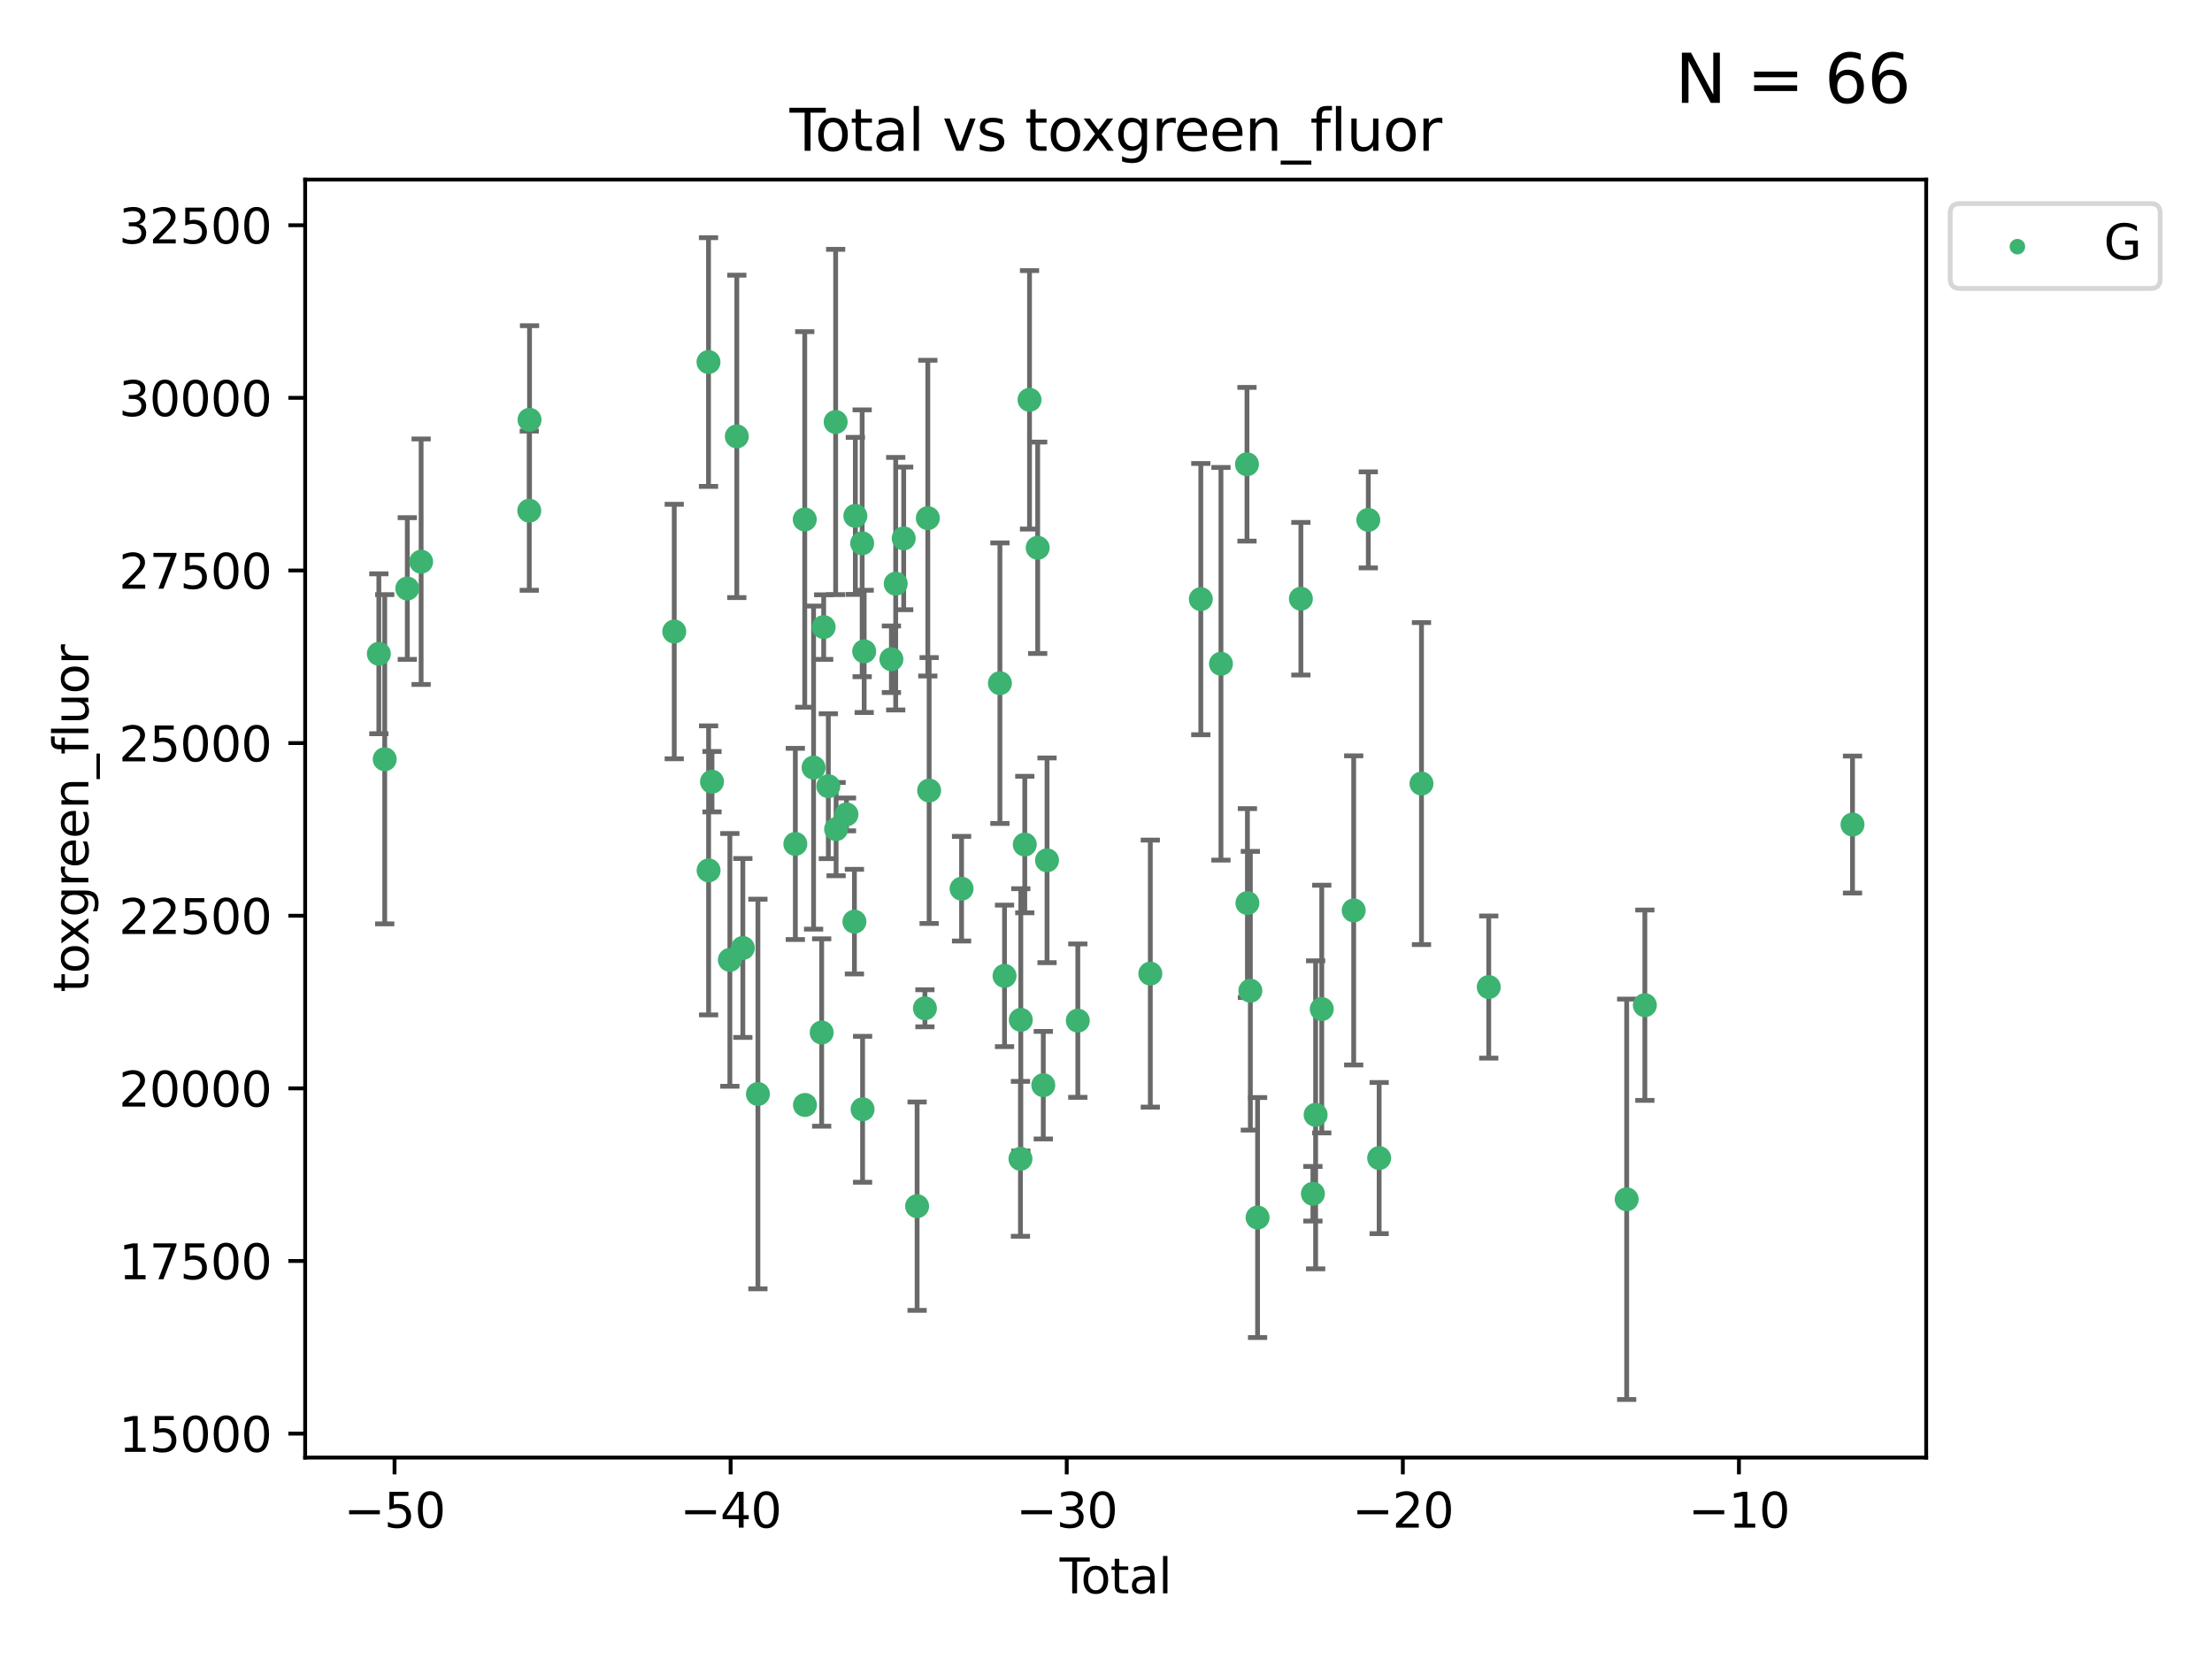 <?xml version="1.0" encoding="utf-8" standalone="no"?>
<!DOCTYPE svg PUBLIC "-//W3C//DTD SVG 1.1//EN"
  "http://www.w3.org/Graphics/SVG/1.1/DTD/svg11.dtd">
<svg xmlns:xlink="http://www.w3.org/1999/xlink" width="460.8pt" height="345.6pt" viewBox="0 0 460.8 345.6" xmlns="http://www.w3.org/2000/svg" version="1.1">
 <defs>
  <style type="text/css">*{stroke-linejoin: round; stroke-linecap: butt}</style>
 </defs>
 <g id="figure_1">
  <g id="patch_1">
   <path d="M 0 345.6 
L 460.8 345.6 
L 460.8 0 
L 0 0 
z
" style="fill: #ffffff"/>
  </g>
  <g id="axes_1">
   <g id="patch_2">
    <path d="M 63.571 303.64 
L 401.26 303.64 
L 401.26 37.411 
L 63.571 37.411 
z
" style="fill: #ffffff"/>
   </g>
   <g id="PathCollection_1">
    <defs>
     <path id="m9823115a85" d="M 0 1.118 
C 0.297 1.118 0.581 1 0.791 0.791 
C 1 0.581 1.118 0.297 1.118 0 
C 1.118 -0.297 1 -0.581 0.791 -0.791 
C 0.581 -1 0.297 -1.118 0 -1.118 
C -0.297 -1.118 -0.581 -1 -0.791 -0.791 
C -1 -0.581 -1.118 -0.297 -1.118 0 
C -1.118 0.297 -1 0.581 -0.791 0.791 
C -0.581 1 -0.297 1.118 0 1.118 
z
" style="stroke: #3cb371"/>
    </defs>
    <g clip-path="url(#p2206aa4c59)">
     <use xlink:href="#m9823115a85" x="78.921" y="136.194" style="fill: #3cb371; stroke: #3cb371"/>
     <use xlink:href="#m9823115a85" x="80.143" y="158.159" style="fill: #3cb371; stroke: #3cb371"/>
     <use xlink:href="#m9823115a85" x="84.848" y="122.601" style="fill: #3cb371; stroke: #3cb371"/>
     <use xlink:href="#m9823115a85" x="87.729" y="117.014" style="fill: #3cb371; stroke: #3cb371"/>
     <use xlink:href="#m9823115a85" x="110.258" y="106.385" style="fill: #3cb371; stroke: #3cb371"/>
     <use xlink:href="#m9823115a85" x="110.312" y="87.447" style="fill: #3cb371; stroke: #3cb371"/>
     <use xlink:href="#m9823115a85" x="140.458" y="131.558" style="fill: #3cb371; stroke: #3cb371"/>
     <use xlink:href="#m9823115a85" x="147.595" y="75.419" style="fill: #3cb371; stroke: #3cb371"/>
     <use xlink:href="#m9823115a85" x="147.614" y="181.317" style="fill: #3cb371; stroke: #3cb371"/>
     <use xlink:href="#m9823115a85" x="148.322" y="162.846" style="fill: #3cb371; stroke: #3cb371"/>
     <use xlink:href="#m9823115a85" x="152.044" y="199.959" style="fill: #3cb371; stroke: #3cb371"/>
     <use xlink:href="#m9823115a85" x="153.492" y="90.906" style="fill: #3cb371; stroke: #3cb371"/>
     <use xlink:href="#m9823115a85" x="154.747" y="197.481" style="fill: #3cb371; stroke: #3cb371"/>
     <use xlink:href="#m9823115a85" x="157.889" y="227.902" style="fill: #3cb371; stroke: #3cb371"/>
     <use xlink:href="#m9823115a85" x="165.684" y="175.806" style="fill: #3cb371; stroke: #3cb371"/>
     <use xlink:href="#m9823115a85" x="167.644" y="108.211" style="fill: #3cb371; stroke: #3cb371"/>
     <use xlink:href="#m9823115a85" x="167.689" y="230.184" style="fill: #3cb371; stroke: #3cb371"/>
     <use xlink:href="#m9823115a85" x="169.483" y="159.902" style="fill: #3cb371; stroke: #3cb371"/>
     <use xlink:href="#m9823115a85" x="171.17" y="215.094" style="fill: #3cb371; stroke: #3cb371"/>
     <use xlink:href="#m9823115a85" x="171.586" y="130.632" style="fill: #3cb371; stroke: #3cb371"/>
     <use xlink:href="#m9823115a85" x="172.557" y="163.779" style="fill: #3cb371; stroke: #3cb371"/>
     <use xlink:href="#m9823115a85" x="174.082" y="87.906" style="fill: #3cb371; stroke: #3cb371"/>
     <use xlink:href="#m9823115a85" x="174.176" y="172.723" style="fill: #3cb371; stroke: #3cb371"/>
     <use xlink:href="#m9823115a85" x="176.336" y="169.657" style="fill: #3cb371; stroke: #3cb371"/>
     <use xlink:href="#m9823115a85" x="177.992" y="191.997" style="fill: #3cb371; stroke: #3cb371"/>
     <use xlink:href="#m9823115a85" x="178.185" y="107.467" style="fill: #3cb371; stroke: #3cb371"/>
     <use xlink:href="#m9823115a85" x="179.605" y="113.175" style="fill: #3cb371; stroke: #3cb371"/>
     <use xlink:href="#m9823115a85" x="179.692" y="231.081" style="fill: #3cb371; stroke: #3cb371"/>
     <use xlink:href="#m9823115a85" x="180.026" y="135.693" style="fill: #3cb371; stroke: #3cb371"/>
     <use xlink:href="#m9823115a85" x="185.695" y="137.331" style="fill: #3cb371; stroke: #3cb371"/>
     <use xlink:href="#m9823115a85" x="186.593" y="121.594" style="fill: #3cb371; stroke: #3cb371"/>
     <use xlink:href="#m9823115a85" x="188.257" y="112.156" style="fill: #3cb371; stroke: #3cb371"/>
     <use xlink:href="#m9823115a85" x="191.05" y="251.27" style="fill: #3cb371; stroke: #3cb371"/>
     <use xlink:href="#m9823115a85" x="192.678" y="210.048" style="fill: #3cb371; stroke: #3cb371"/>
     <use xlink:href="#m9823115a85" x="193.281" y="107.938" style="fill: #3cb371; stroke: #3cb371"/>
     <use xlink:href="#m9823115a85" x="193.556" y="164.68" style="fill: #3cb371; stroke: #3cb371"/>
     <use xlink:href="#m9823115a85" x="200.313" y="185.131" style="fill: #3cb371; stroke: #3cb371"/>
     <use xlink:href="#m9823115a85" x="208.3" y="142.318" style="fill: #3cb371; stroke: #3cb371"/>
     <use xlink:href="#m9823115a85" x="209.264" y="203.291" style="fill: #3cb371; stroke: #3cb371"/>
     <use xlink:href="#m9823115a85" x="212.581" y="241.406" style="fill: #3cb371; stroke: #3cb371"/>
     <use xlink:href="#m9823115a85" x="212.653" y="212.453" style="fill: #3cb371; stroke: #3cb371"/>
     <use xlink:href="#m9823115a85" x="213.48" y="175.935" style="fill: #3cb371; stroke: #3cb371"/>
     <use xlink:href="#m9823115a85" x="214.468" y="83.291" style="fill: #3cb371; stroke: #3cb371"/>
     <use xlink:href="#m9823115a85" x="216.169" y="114.114" style="fill: #3cb371; stroke: #3cb371"/>
     <use xlink:href="#m9823115a85" x="217.338" y="226.062" style="fill: #3cb371; stroke: #3cb371"/>
     <use xlink:href="#m9823115a85" x="218.115" y="179.219" style="fill: #3cb371; stroke: #3cb371"/>
     <use xlink:href="#m9823115a85" x="224.528" y="212.613" style="fill: #3cb371; stroke: #3cb371"/>
     <use xlink:href="#m9823115a85" x="239.631" y="202.819" style="fill: #3cb371; stroke: #3cb371"/>
     <use xlink:href="#m9823115a85" x="250.151" y="124.806" style="fill: #3cb371; stroke: #3cb371"/>
     <use xlink:href="#m9823115a85" x="254.349" y="138.278" style="fill: #3cb371; stroke: #3cb371"/>
     <use xlink:href="#m9823115a85" x="259.768" y="96.711" style="fill: #3cb371; stroke: #3cb371"/>
     <use xlink:href="#m9823115a85" x="259.861" y="188.125" style="fill: #3cb371; stroke: #3cb371"/>
     <use xlink:href="#m9823115a85" x="260.471" y="206.386" style="fill: #3cb371; stroke: #3cb371"/>
     <use xlink:href="#m9823115a85" x="261.977" y="253.635" style="fill: #3cb371; stroke: #3cb371"/>
     <use xlink:href="#m9823115a85" x="270.997" y="124.724" style="fill: #3cb371; stroke: #3cb371"/>
     <use xlink:href="#m9823115a85" x="273.503" y="248.683" style="fill: #3cb371; stroke: #3cb371"/>
     <use xlink:href="#m9823115a85" x="274.068" y="232.238" style="fill: #3cb371; stroke: #3cb371"/>
     <use xlink:href="#m9823115a85" x="275.346" y="210.205" style="fill: #3cb371; stroke: #3cb371"/>
     <use xlink:href="#m9823115a85" x="281.999" y="189.652" style="fill: #3cb371; stroke: #3cb371"/>
     <use xlink:href="#m9823115a85" x="285.041" y="108.303" style="fill: #3cb371; stroke: #3cb371"/>
     <use xlink:href="#m9823115a85" x="287.302" y="241.248" style="fill: #3cb371; stroke: #3cb371"/>
     <use xlink:href="#m9823115a85" x="296.121" y="163.233" style="fill: #3cb371; stroke: #3cb371"/>
     <use xlink:href="#m9823115a85" x="310.133" y="205.622" style="fill: #3cb371; stroke: #3cb371"/>
     <use xlink:href="#m9823115a85" x="338.867" y="249.833" style="fill: #3cb371; stroke: #3cb371"/>
     <use xlink:href="#m9823115a85" x="342.654" y="209.399" style="fill: #3cb371; stroke: #3cb371"/>
     <use xlink:href="#m9823115a85" x="385.911" y="171.769" style="fill: #3cb371; stroke: #3cb371"/>
    </g>
   </g>
   <g id="matplotlib.axis_1">
    <g id="xtick_1">
     <g id="line2d_1">
      <defs>
       <path id="m941284fb36" d="M 0 0 
L 0 3.5 
" style="stroke: #000000; stroke-width: 0.8"/>
      </defs>
      <g>
       <use xlink:href="#m941284fb36" x="82.19" y="303.64" style="stroke: #000000; stroke-width: 0.8"/>
      </g>
     </g>
     <g id="text_1">
      <!-- −50 -->
      <g transform="translate(71.637 318.238)scale(0.1 -0.1)">
       <defs>
        <path id="DejaVuSans-2212" d="M 678 2272 
L 4684 2272 
L 4684 1741 
L 678 1741 
L 678 2272 
z
" transform="scale(0.016)"/>
        <path id="DejaVuSans-35" d="M 691 4666 
L 3169 4666 
L 3169 4134 
L 1269 4134 
L 1269 2991 
Q 1406 3038 1543 3061 
Q 1681 3084 1819 3084 
Q 2600 3084 3056 2656 
Q 3513 2228 3513 1497 
Q 3513 744 3044 326 
Q 2575 -91 1722 -91 
Q 1428 -91 1123 -41 
Q 819 9 494 109 
L 494 744 
Q 775 591 1075 516 
Q 1375 441 1709 441 
Q 2250 441 2565 725 
Q 2881 1009 2881 1497 
Q 2881 1984 2565 2268 
Q 2250 2553 1709 2553 
Q 1456 2553 1204 2497 
Q 953 2441 691 2322 
L 691 4666 
z
" transform="scale(0.016)"/>
        <path id="DejaVuSans-30" d="M 2034 4250 
Q 1547 4250 1301 3770 
Q 1056 3291 1056 2328 
Q 1056 1369 1301 889 
Q 1547 409 2034 409 
Q 2525 409 2770 889 
Q 3016 1369 3016 2328 
Q 3016 3291 2770 3770 
Q 2525 4250 2034 4250 
z
M 2034 4750 
Q 2819 4750 3233 4129 
Q 3647 3509 3647 2328 
Q 3647 1150 3233 529 
Q 2819 -91 2034 -91 
Q 1250 -91 836 529 
Q 422 1150 422 2328 
Q 422 3509 836 4129 
Q 1250 4750 2034 4750 
z
" transform="scale(0.016)"/>
       </defs>
       <use xlink:href="#DejaVuSans-2212"/>
       <use xlink:href="#DejaVuSans-35" x="83.789"/>
       <use xlink:href="#DejaVuSans-30" x="147.412"/>
      </g>
     </g>
    </g>
    <g id="xtick_2">
     <g id="line2d_2">
      <g>
       <use xlink:href="#m941284fb36" x="152.205" y="303.64" style="stroke: #000000; stroke-width: 0.8"/>
      </g>
     </g>
     <g id="text_2">
      <!-- −40 -->
      <g transform="translate(141.653 318.238)scale(0.1 -0.1)">
       <defs>
        <path id="DejaVuSans-34" d="M 2419 4116 
L 825 1625 
L 2419 1625 
L 2419 4116 
z
M 2253 4666 
L 3047 4666 
L 3047 1625 
L 3713 1625 
L 3713 1100 
L 3047 1100 
L 3047 0 
L 2419 0 
L 2419 1100 
L 313 1100 
L 313 1709 
L 2253 4666 
z
" transform="scale(0.016)"/>
       </defs>
       <use xlink:href="#DejaVuSans-2212"/>
       <use xlink:href="#DejaVuSans-34" x="83.789"/>
       <use xlink:href="#DejaVuSans-30" x="147.412"/>
      </g>
     </g>
    </g>
    <g id="xtick_3">
     <g id="line2d_3">
      <g>
       <use xlink:href="#m941284fb36" x="222.221" y="303.64" style="stroke: #000000; stroke-width: 0.8"/>
      </g>
     </g>
     <g id="text_3">
      <!-- −30 -->
      <g transform="translate(211.669 318.238)scale(0.1 -0.1)">
       <defs>
        <path id="DejaVuSans-33" d="M 2597 2516 
Q 3050 2419 3304 2112 
Q 3559 1806 3559 1356 
Q 3559 666 3084 287 
Q 2609 -91 1734 -91 
Q 1441 -91 1130 -33 
Q 819 25 488 141 
L 488 750 
Q 750 597 1062 519 
Q 1375 441 1716 441 
Q 2309 441 2620 675 
Q 2931 909 2931 1356 
Q 2931 1769 2642 2001 
Q 2353 2234 1838 2234 
L 1294 2234 
L 1294 2753 
L 1863 2753 
Q 2328 2753 2575 2939 
Q 2822 3125 2822 3475 
Q 2822 3834 2567 4026 
Q 2313 4219 1838 4219 
Q 1578 4219 1281 4162 
Q 984 4106 628 3988 
L 628 4550 
Q 988 4650 1302 4700 
Q 1616 4750 1894 4750 
Q 2613 4750 3031 4423 
Q 3450 4097 3450 3541 
Q 3450 3153 3228 2886 
Q 3006 2619 2597 2516 
z
" transform="scale(0.016)"/>
       </defs>
       <use xlink:href="#DejaVuSans-2212"/>
       <use xlink:href="#DejaVuSans-33" x="83.789"/>
       <use xlink:href="#DejaVuSans-30" x="147.412"/>
      </g>
     </g>
    </g>
    <g id="xtick_4">
     <g id="line2d_4">
      <g>
       <use xlink:href="#m941284fb36" x="292.237" y="303.64" style="stroke: #000000; stroke-width: 0.8"/>
      </g>
     </g>
     <g id="text_4">
      <!-- −20 -->
      <g transform="translate(281.684 318.238)scale(0.1 -0.1)">
       <defs>
        <path id="DejaVuSans-32" d="M 1228 531 
L 3431 531 
L 3431 0 
L 469 0 
L 469 531 
Q 828 903 1448 1529 
Q 2069 2156 2228 2338 
Q 2531 2678 2651 2914 
Q 2772 3150 2772 3378 
Q 2772 3750 2511 3984 
Q 2250 4219 1831 4219 
Q 1534 4219 1204 4116 
Q 875 4013 500 3803 
L 500 4441 
Q 881 4594 1212 4672 
Q 1544 4750 1819 4750 
Q 2544 4750 2975 4387 
Q 3406 4025 3406 3419 
Q 3406 3131 3298 2873 
Q 3191 2616 2906 2266 
Q 2828 2175 2409 1742 
Q 1991 1309 1228 531 
z
" transform="scale(0.016)"/>
       </defs>
       <use xlink:href="#DejaVuSans-2212"/>
       <use xlink:href="#DejaVuSans-32" x="83.789"/>
       <use xlink:href="#DejaVuSans-30" x="147.412"/>
      </g>
     </g>
    </g>
    <g id="xtick_5">
     <g id="line2d_5">
      <g>
       <use xlink:href="#m941284fb36" x="362.252" y="303.64" style="stroke: #000000; stroke-width: 0.8"/>
      </g>
     </g>
     <g id="text_5">
      <!-- −10 -->
      <g transform="translate(351.7 318.238)scale(0.1 -0.1)">
       <defs>
        <path id="DejaVuSans-31" d="M 794 531 
L 1825 531 
L 1825 4091 
L 703 3866 
L 703 4441 
L 1819 4666 
L 2450 4666 
L 2450 531 
L 3481 531 
L 3481 0 
L 794 0 
L 794 531 
z
" transform="scale(0.016)"/>
       </defs>
       <use xlink:href="#DejaVuSans-2212"/>
       <use xlink:href="#DejaVuSans-31" x="83.789"/>
       <use xlink:href="#DejaVuSans-30" x="147.412"/>
      </g>
     </g>
    </g>
    <g id="text_6">
     <!-- Total -->
     <g transform="translate(220.739 331.917)scale(0.1 -0.1)">
      <defs>
       <path id="DejaVuSans-54" d="M -19 4666 
L 3928 4666 
L 3928 4134 
L 2272 4134 
L 2272 0 
L 1638 0 
L 1638 4134 
L -19 4134 
L -19 4666 
z
" transform="scale(0.016)"/>
       <path id="DejaVuSans-6f" d="M 1959 3097 
Q 1497 3097 1228 2736 
Q 959 2375 959 1747 
Q 959 1119 1226 758 
Q 1494 397 1959 397 
Q 2419 397 2687 759 
Q 2956 1122 2956 1747 
Q 2956 2369 2687 2733 
Q 2419 3097 1959 3097 
z
M 1959 3584 
Q 2709 3584 3137 3096 
Q 3566 2609 3566 1747 
Q 3566 888 3137 398 
Q 2709 -91 1959 -91 
Q 1206 -91 779 398 
Q 353 888 353 1747 
Q 353 2609 779 3096 
Q 1206 3584 1959 3584 
z
" transform="scale(0.016)"/>
       <path id="DejaVuSans-74" d="M 1172 4494 
L 1172 3500 
L 2356 3500 
L 2356 3053 
L 1172 3053 
L 1172 1153 
Q 1172 725 1289 603 
Q 1406 481 1766 481 
L 2356 481 
L 2356 0 
L 1766 0 
Q 1100 0 847 248 
Q 594 497 594 1153 
L 594 3053 
L 172 3053 
L 172 3500 
L 594 3500 
L 594 4494 
L 1172 4494 
z
" transform="scale(0.016)"/>
       <path id="DejaVuSans-61" d="M 2194 1759 
Q 1497 1759 1228 1600 
Q 959 1441 959 1056 
Q 959 750 1161 570 
Q 1363 391 1709 391 
Q 2188 391 2477 730 
Q 2766 1069 2766 1631 
L 2766 1759 
L 2194 1759 
z
M 3341 1997 
L 3341 0 
L 2766 0 
L 2766 531 
Q 2569 213 2275 61 
Q 1981 -91 1556 -91 
Q 1019 -91 701 211 
Q 384 513 384 1019 
Q 384 1609 779 1909 
Q 1175 2209 1959 2209 
L 2766 2209 
L 2766 2266 
Q 2766 2663 2505 2880 
Q 2244 3097 1772 3097 
Q 1472 3097 1187 3025 
Q 903 2953 641 2809 
L 641 3341 
Q 956 3463 1253 3523 
Q 1550 3584 1831 3584 
Q 2591 3584 2966 3190 
Q 3341 2797 3341 1997 
z
" transform="scale(0.016)"/>
       <path id="DejaVuSans-6c" d="M 603 4863 
L 1178 4863 
L 1178 0 
L 603 0 
L 603 4863 
z
" transform="scale(0.016)"/>
      </defs>
      <use xlink:href="#DejaVuSans-54"/>
      <use xlink:href="#DejaVuSans-6f" x="44.084"/>
      <use xlink:href="#DejaVuSans-74" x="105.266"/>
      <use xlink:href="#DejaVuSans-61" x="144.475"/>
      <use xlink:href="#DejaVuSans-6c" x="205.754"/>
     </g>
    </g>
   </g>
   <g id="matplotlib.axis_2">
    <g id="ytick_1">
     <g id="line2d_6">
      <defs>
       <path id="m53d925b7e6" d="M 0 0 
L -3.5 0 
" style="stroke: #000000; stroke-width: 0.8"/>
      </defs>
      <g>
       <use xlink:href="#m53d925b7e6" x="63.571" y="298.648" style="stroke: #000000; stroke-width: 0.8"/>
      </g>
     </g>
     <g id="text_7">
      <!-- 15000 -->
      <g transform="translate(24.759 302.447)scale(0.1 -0.1)">
       <use xlink:href="#DejaVuSans-31"/>
       <use xlink:href="#DejaVuSans-35" x="63.623"/>
       <use xlink:href="#DejaVuSans-30" x="127.246"/>
       <use xlink:href="#DejaVuSans-30" x="190.869"/>
       <use xlink:href="#DejaVuSans-30" x="254.492"/>
      </g>
     </g>
    </g>
    <g id="ytick_2">
     <g id="line2d_7">
      <g>
       <use xlink:href="#m53d925b7e6" x="63.571" y="262.686" style="stroke: #000000; stroke-width: 0.8"/>
      </g>
     </g>
     <g id="text_8">
      <!-- 17500 -->
      <g transform="translate(24.759 266.485)scale(0.1 -0.1)">
       <defs>
        <path id="DejaVuSans-37" d="M 525 4666 
L 3525 4666 
L 3525 4397 
L 1831 0 
L 1172 0 
L 2766 4134 
L 525 4134 
L 525 4666 
z
" transform="scale(0.016)"/>
       </defs>
       <use xlink:href="#DejaVuSans-31"/>
       <use xlink:href="#DejaVuSans-37" x="63.623"/>
       <use xlink:href="#DejaVuSans-35" x="127.246"/>
       <use xlink:href="#DejaVuSans-30" x="190.869"/>
       <use xlink:href="#DejaVuSans-30" x="254.492"/>
      </g>
     </g>
    </g>
    <g id="ytick_3">
     <g id="line2d_8">
      <g>
       <use xlink:href="#m53d925b7e6" x="63.571" y="226.725" style="stroke: #000000; stroke-width: 0.8"/>
      </g>
     </g>
     <g id="text_9">
      <!-- 20000 -->
      <g transform="translate(24.759 230.524)scale(0.1 -0.1)">
       <use xlink:href="#DejaVuSans-32"/>
       <use xlink:href="#DejaVuSans-30" x="63.623"/>
       <use xlink:href="#DejaVuSans-30" x="127.246"/>
       <use xlink:href="#DejaVuSans-30" x="190.869"/>
       <use xlink:href="#DejaVuSans-30" x="254.492"/>
      </g>
     </g>
    </g>
    <g id="ytick_4">
     <g id="line2d_9">
      <g>
       <use xlink:href="#m53d925b7e6" x="63.571" y="190.764" style="stroke: #000000; stroke-width: 0.8"/>
      </g>
     </g>
     <g id="text_10">
      <!-- 22500 -->
      <g transform="translate(24.759 194.563)scale(0.1 -0.1)">
       <use xlink:href="#DejaVuSans-32"/>
       <use xlink:href="#DejaVuSans-32" x="63.623"/>
       <use xlink:href="#DejaVuSans-35" x="127.246"/>
       <use xlink:href="#DejaVuSans-30" x="190.869"/>
       <use xlink:href="#DejaVuSans-30" x="254.492"/>
      </g>
     </g>
    </g>
    <g id="ytick_5">
     <g id="line2d_10">
      <g>
       <use xlink:href="#m53d925b7e6" x="63.571" y="154.802" style="stroke: #000000; stroke-width: 0.8"/>
      </g>
     </g>
     <g id="text_11">
      <!-- 25000 -->
      <g transform="translate(24.759 158.601)scale(0.1 -0.1)">
       <use xlink:href="#DejaVuSans-32"/>
       <use xlink:href="#DejaVuSans-35" x="63.623"/>
       <use xlink:href="#DejaVuSans-30" x="127.246"/>
       <use xlink:href="#DejaVuSans-30" x="190.869"/>
       <use xlink:href="#DejaVuSans-30" x="254.492"/>
      </g>
     </g>
    </g>
    <g id="ytick_6">
     <g id="line2d_11">
      <g>
       <use xlink:href="#m53d925b7e6" x="63.571" y="118.841" style="stroke: #000000; stroke-width: 0.8"/>
      </g>
     </g>
     <g id="text_12">
      <!-- 27500 -->
      <g transform="translate(24.759 122.64)scale(0.1 -0.1)">
       <use xlink:href="#DejaVuSans-32"/>
       <use xlink:href="#DejaVuSans-37" x="63.623"/>
       <use xlink:href="#DejaVuSans-35" x="127.246"/>
       <use xlink:href="#DejaVuSans-30" x="190.869"/>
       <use xlink:href="#DejaVuSans-30" x="254.492"/>
      </g>
     </g>
    </g>
    <g id="ytick_7">
     <g id="line2d_12">
      <g>
       <use xlink:href="#m53d925b7e6" x="63.571" y="82.88" style="stroke: #000000; stroke-width: 0.8"/>
      </g>
     </g>
     <g id="text_13">
      <!-- 30000 -->
      <g transform="translate(24.759 86.679)scale(0.1 -0.1)">
       <use xlink:href="#DejaVuSans-33"/>
       <use xlink:href="#DejaVuSans-30" x="63.623"/>
       <use xlink:href="#DejaVuSans-30" x="127.246"/>
       <use xlink:href="#DejaVuSans-30" x="190.869"/>
       <use xlink:href="#DejaVuSans-30" x="254.492"/>
      </g>
     </g>
    </g>
    <g id="ytick_8">
     <g id="line2d_13">
      <g>
       <use xlink:href="#m53d925b7e6" x="63.571" y="46.918" style="stroke: #000000; stroke-width: 0.8"/>
      </g>
     </g>
     <g id="text_14">
      <!-- 32500 -->
      <g transform="translate(24.759 50.717)scale(0.1 -0.1)">
       <use xlink:href="#DejaVuSans-33"/>
       <use xlink:href="#DejaVuSans-32" x="63.623"/>
       <use xlink:href="#DejaVuSans-35" x="127.246"/>
       <use xlink:href="#DejaVuSans-30" x="190.869"/>
       <use xlink:href="#DejaVuSans-30" x="254.492"/>
      </g>
     </g>
    </g>
    <g id="text_15">
     <!-- toxgreen_fluor -->
     <g transform="translate(18.401 206.72)rotate(-90)scale(0.1 -0.1)">
      <defs>
       <path id="DejaVuSans-78" d="M 3513 3500 
L 2247 1797 
L 3578 0 
L 2900 0 
L 1881 1375 
L 863 0 
L 184 0 
L 1544 1831 
L 300 3500 
L 978 3500 
L 1906 2253 
L 2834 3500 
L 3513 3500 
z
" transform="scale(0.016)"/>
       <path id="DejaVuSans-67" d="M 2906 1791 
Q 2906 2416 2648 2759 
Q 2391 3103 1925 3103 
Q 1463 3103 1205 2759 
Q 947 2416 947 1791 
Q 947 1169 1205 825 
Q 1463 481 1925 481 
Q 2391 481 2648 825 
Q 2906 1169 2906 1791 
z
M 3481 434 
Q 3481 -459 3084 -895 
Q 2688 -1331 1869 -1331 
Q 1566 -1331 1297 -1286 
Q 1028 -1241 775 -1147 
L 775 -588 
Q 1028 -725 1275 -790 
Q 1522 -856 1778 -856 
Q 2344 -856 2625 -561 
Q 2906 -266 2906 331 
L 2906 616 
Q 2728 306 2450 153 
Q 2172 0 1784 0 
Q 1141 0 747 490 
Q 353 981 353 1791 
Q 353 2603 747 3093 
Q 1141 3584 1784 3584 
Q 2172 3584 2450 3431 
Q 2728 3278 2906 2969 
L 2906 3500 
L 3481 3500 
L 3481 434 
z
" transform="scale(0.016)"/>
       <path id="DejaVuSans-72" d="M 2631 2963 
Q 2534 3019 2420 3045 
Q 2306 3072 2169 3072 
Q 1681 3072 1420 2755 
Q 1159 2438 1159 1844 
L 1159 0 
L 581 0 
L 581 3500 
L 1159 3500 
L 1159 2956 
Q 1341 3275 1631 3429 
Q 1922 3584 2338 3584 
Q 2397 3584 2469 3576 
Q 2541 3569 2628 3553 
L 2631 2963 
z
" transform="scale(0.016)"/>
       <path id="DejaVuSans-65" d="M 3597 1894 
L 3597 1613 
L 953 1613 
Q 991 1019 1311 708 
Q 1631 397 2203 397 
Q 2534 397 2845 478 
Q 3156 559 3463 722 
L 3463 178 
Q 3153 47 2828 -22 
Q 2503 -91 2169 -91 
Q 1331 -91 842 396 
Q 353 884 353 1716 
Q 353 2575 817 3079 
Q 1281 3584 2069 3584 
Q 2775 3584 3186 3129 
Q 3597 2675 3597 1894 
z
M 3022 2063 
Q 3016 2534 2758 2815 
Q 2500 3097 2075 3097 
Q 1594 3097 1305 2825 
Q 1016 2553 972 2059 
L 3022 2063 
z
" transform="scale(0.016)"/>
       <path id="DejaVuSans-6e" d="M 3513 2113 
L 3513 0 
L 2938 0 
L 2938 2094 
Q 2938 2591 2744 2837 
Q 2550 3084 2163 3084 
Q 1697 3084 1428 2787 
Q 1159 2491 1159 1978 
L 1159 0 
L 581 0 
L 581 3500 
L 1159 3500 
L 1159 2956 
Q 1366 3272 1645 3428 
Q 1925 3584 2291 3584 
Q 2894 3584 3203 3211 
Q 3513 2838 3513 2113 
z
" transform="scale(0.016)"/>
       <path id="DejaVuSans-5f" d="M 3263 -1063 
L 3263 -1509 
L -63 -1509 
L -63 -1063 
L 3263 -1063 
z
" transform="scale(0.016)"/>
       <path id="DejaVuSans-66" d="M 2375 4863 
L 2375 4384 
L 1825 4384 
Q 1516 4384 1395 4259 
Q 1275 4134 1275 3809 
L 1275 3500 
L 2222 3500 
L 2222 3053 
L 1275 3053 
L 1275 0 
L 697 0 
L 697 3053 
L 147 3053 
L 147 3500 
L 697 3500 
L 697 3744 
Q 697 4328 969 4595 
Q 1241 4863 1831 4863 
L 2375 4863 
z
" transform="scale(0.016)"/>
       <path id="DejaVuSans-75" d="M 544 1381 
L 544 3500 
L 1119 3500 
L 1119 1403 
Q 1119 906 1312 657 
Q 1506 409 1894 409 
Q 2359 409 2629 706 
Q 2900 1003 2900 1516 
L 2900 3500 
L 3475 3500 
L 3475 0 
L 2900 0 
L 2900 538 
Q 2691 219 2414 64 
Q 2138 -91 1772 -91 
Q 1169 -91 856 284 
Q 544 659 544 1381 
z
M 1991 3584 
L 1991 3584 
z
" transform="scale(0.016)"/>
      </defs>
      <use xlink:href="#DejaVuSans-74"/>
      <use xlink:href="#DejaVuSans-6f" x="39.209"/>
      <use xlink:href="#DejaVuSans-78" x="97.266"/>
      <use xlink:href="#DejaVuSans-67" x="156.445"/>
      <use xlink:href="#DejaVuSans-72" x="219.922"/>
      <use xlink:href="#DejaVuSans-65" x="258.785"/>
      <use xlink:href="#DejaVuSans-65" x="320.309"/>
      <use xlink:href="#DejaVuSans-6e" x="381.832"/>
      <use xlink:href="#DejaVuSans-5f" x="445.211"/>
      <use xlink:href="#DejaVuSans-66" x="495.211"/>
      <use xlink:href="#DejaVuSans-6c" x="530.416"/>
      <use xlink:href="#DejaVuSans-75" x="558.199"/>
      <use xlink:href="#DejaVuSans-6f" x="621.578"/>
      <use xlink:href="#DejaVuSans-72" x="682.76"/>
     </g>
    </g>
   </g>
   <g id="LineCollection_1">
    <path d="M 78.921 152.852 
L 78.921 119.536 
" clip-path="url(#p2206aa4c59)" style="fill: none; stroke: #696969"/>
    <path d="M 80.143 192.453 
L 80.143 123.865 
" clip-path="url(#p2206aa4c59)" style="fill: none; stroke: #696969"/>
    <path d="M 84.848 137.361 
L 84.848 107.841 
" clip-path="url(#p2206aa4c59)" style="fill: none; stroke: #696969"/>
    <path d="M 87.729 142.586 
L 87.729 91.443 
" clip-path="url(#p2206aa4c59)" style="fill: none; stroke: #696969"/>
    <path d="M 110.258 122.965 
L 110.258 89.804 
" clip-path="url(#p2206aa4c59)" style="fill: none; stroke: #696969"/>
    <path d="M 110.312 107.045 
L 110.312 67.849 
" clip-path="url(#p2206aa4c59)" style="fill: none; stroke: #696969"/>
    <path d="M 140.458 158.067 
L 140.458 105.049 
" clip-path="url(#p2206aa4c59)" style="fill: none; stroke: #696969"/>
    <path d="M 147.595 101.325 
L 147.595 49.513 
" clip-path="url(#p2206aa4c59)" style="fill: none; stroke: #696969"/>
    <path d="M 147.614 211.421 
L 147.614 151.212 
" clip-path="url(#p2206aa4c59)" style="fill: none; stroke: #696969"/>
    <path d="M 148.322 169.141 
L 148.322 156.551 
" clip-path="url(#p2206aa4c59)" style="fill: none; stroke: #696969"/>
    <path d="M 152.044 226.286 
L 152.044 173.632 
" clip-path="url(#p2206aa4c59)" style="fill: none; stroke: #696969"/>
    <path d="M 153.492 124.488 
L 153.492 57.325 
" clip-path="url(#p2206aa4c59)" style="fill: none; stroke: #696969"/>
    <path d="M 154.747 216.118 
L 154.747 178.843 
" clip-path="url(#p2206aa4c59)" style="fill: none; stroke: #696969"/>
    <path d="M 157.889 268.485 
L 157.889 187.318 
" clip-path="url(#p2206aa4c59)" style="fill: none; stroke: #696969"/>
    <path d="M 165.684 195.72 
L 165.684 155.892 
" clip-path="url(#p2206aa4c59)" style="fill: none; stroke: #696969"/>
    <path d="M 167.644 147.329 
L 167.644 69.093 
" clip-path="url(#p2206aa4c59)" style="fill: none; stroke: #696969"/>
    <path d="M 167.689 231.261 
L 167.689 229.108 
" clip-path="url(#p2206aa4c59)" style="fill: none; stroke: #696969"/>
    <path d="M 169.483 193.554 
L 169.483 126.25 
" clip-path="url(#p2206aa4c59)" style="fill: none; stroke: #696969"/>
    <path d="M 171.17 234.613 
L 171.17 195.576 
" clip-path="url(#p2206aa4c59)" style="fill: none; stroke: #696969"/>
    <path d="M 171.586 137.362 
L 171.586 123.902 
" clip-path="url(#p2206aa4c59)" style="fill: none; stroke: #696969"/>
    <path d="M 172.557 178.869 
L 172.557 148.689 
" clip-path="url(#p2206aa4c59)" style="fill: none; stroke: #696969"/>
    <path d="M 174.082 123.872 
L 174.082 51.94 
" clip-path="url(#p2206aa4c59)" style="fill: none; stroke: #696969"/>
    <path d="M 174.176 182.436 
L 174.176 163.009 
" clip-path="url(#p2206aa4c59)" style="fill: none; stroke: #696969"/>
    <path d="M 176.336 173.076 
L 176.336 166.238 
" clip-path="url(#p2206aa4c59)" style="fill: none; stroke: #696969"/>
    <path d="M 177.992 202.897 
L 177.992 181.097 
" clip-path="url(#p2206aa4c59)" style="fill: none; stroke: #696969"/>
    <path d="M 178.185 123.824 
L 178.185 91.111 
" clip-path="url(#p2206aa4c59)" style="fill: none; stroke: #696969"/>
    <path d="M 179.605 140.966 
L 179.605 85.384 
" clip-path="url(#p2206aa4c59)" style="fill: none; stroke: #696969"/>
    <path d="M 179.692 246.278 
L 179.692 215.884 
" clip-path="url(#p2206aa4c59)" style="fill: none; stroke: #696969"/>
    <path d="M 180.026 148.426 
L 180.026 122.96 
" clip-path="url(#p2206aa4c59)" style="fill: none; stroke: #696969"/>
    <path d="M 185.695 144.26 
L 185.695 130.402 
" clip-path="url(#p2206aa4c59)" style="fill: none; stroke: #696969"/>
    <path d="M 186.593 147.899 
L 186.593 95.288 
" clip-path="url(#p2206aa4c59)" style="fill: none; stroke: #696969"/>
    <path d="M 188.257 127.012 
L 188.257 97.3 
" clip-path="url(#p2206aa4c59)" style="fill: none; stroke: #696969"/>
    <path d="M 191.05 272.976 
L 191.05 229.564 
" clip-path="url(#p2206aa4c59)" style="fill: none; stroke: #696969"/>
    <path d="M 192.678 213.907 
L 192.678 206.19 
" clip-path="url(#p2206aa4c59)" style="fill: none; stroke: #696969"/>
    <path d="M 193.281 140.83 
L 193.281 75.047 
" clip-path="url(#p2206aa4c59)" style="fill: none; stroke: #696969"/>
    <path d="M 193.556 192.374 
L 193.556 136.987 
" clip-path="url(#p2206aa4c59)" style="fill: none; stroke: #696969"/>
    <path d="M 200.313 196.032 
L 200.313 174.231 
" clip-path="url(#p2206aa4c59)" style="fill: none; stroke: #696969"/>
    <path d="M 208.3 171.539 
L 208.3 113.098 
" clip-path="url(#p2206aa4c59)" style="fill: none; stroke: #696969"/>
    <path d="M 209.264 218.032 
L 209.264 188.55 
" clip-path="url(#p2206aa4c59)" style="fill: none; stroke: #696969"/>
    <path d="M 212.581 257.541 
L 212.581 225.271 
" clip-path="url(#p2206aa4c59)" style="fill: none; stroke: #696969"/>
    <path d="M 212.653 239.769 
L 212.653 185.136 
" clip-path="url(#p2206aa4c59)" style="fill: none; stroke: #696969"/>
    <path d="M 213.48 190.15 
L 213.48 161.72 
" clip-path="url(#p2206aa4c59)" style="fill: none; stroke: #696969"/>
    <path d="M 214.468 110.211 
L 214.468 56.371 
" clip-path="url(#p2206aa4c59)" style="fill: none; stroke: #696969"/>
    <path d="M 216.169 136.135 
L 216.169 92.092 
" clip-path="url(#p2206aa4c59)" style="fill: none; stroke: #696969"/>
    <path d="M 217.338 237.261 
L 217.338 214.862 
" clip-path="url(#p2206aa4c59)" style="fill: none; stroke: #696969"/>
    <path d="M 218.115 200.54 
L 218.115 157.898 
" clip-path="url(#p2206aa4c59)" style="fill: none; stroke: #696969"/>
    <path d="M 224.528 228.592 
L 224.528 196.635 
" clip-path="url(#p2206aa4c59)" style="fill: none; stroke: #696969"/>
    <path d="M 239.631 230.634 
L 239.631 175.004 
" clip-path="url(#p2206aa4c59)" style="fill: none; stroke: #696969"/>
    <path d="M 250.151 153.059 
L 250.151 96.554 
" clip-path="url(#p2206aa4c59)" style="fill: none; stroke: #696969"/>
    <path d="M 254.349 179.176 
L 254.349 97.38 
" clip-path="url(#p2206aa4c59)" style="fill: none; stroke: #696969"/>
    <path d="M 259.768 112.723 
L 259.768 80.699 
" clip-path="url(#p2206aa4c59)" style="fill: none; stroke: #696969"/>
    <path d="M 259.861 207.803 
L 259.861 168.446 
" clip-path="url(#p2206aa4c59)" style="fill: none; stroke: #696969"/>
    <path d="M 260.471 235.416 
L 260.471 177.355 
" clip-path="url(#p2206aa4c59)" style="fill: none; stroke: #696969"/>
    <path d="M 261.977 278.634 
L 261.977 228.636 
" clip-path="url(#p2206aa4c59)" style="fill: none; stroke: #696969"/>
    <path d="M 270.997 140.621 
L 270.997 108.827 
" clip-path="url(#p2206aa4c59)" style="fill: none; stroke: #696969"/>
    <path d="M 273.503 254.369 
L 273.503 242.996 
" clip-path="url(#p2206aa4c59)" style="fill: none; stroke: #696969"/>
    <path d="M 274.068 264.323 
L 274.068 200.154 
" clip-path="url(#p2206aa4c59)" style="fill: none; stroke: #696969"/>
    <path d="M 275.346 236.003 
L 275.346 184.408 
" clip-path="url(#p2206aa4c59)" style="fill: none; stroke: #696969"/>
    <path d="M 281.999 221.852 
L 281.999 157.453 
" clip-path="url(#p2206aa4c59)" style="fill: none; stroke: #696969"/>
    <path d="M 285.041 118.306 
L 285.041 98.301 
" clip-path="url(#p2206aa4c59)" style="fill: none; stroke: #696969"/>
    <path d="M 287.302 256.992 
L 287.302 225.503 
" clip-path="url(#p2206aa4c59)" style="fill: none; stroke: #696969"/>
    <path d="M 296.121 196.777 
L 296.121 129.69 
" clip-path="url(#p2206aa4c59)" style="fill: none; stroke: #696969"/>
    <path d="M 310.133 220.428 
L 310.133 190.815 
" clip-path="url(#p2206aa4c59)" style="fill: none; stroke: #696969"/>
    <path d="M 338.867 291.539 
L 338.867 208.126 
" clip-path="url(#p2206aa4c59)" style="fill: none; stroke: #696969"/>
    <path d="M 342.654 229.226 
L 342.654 189.572 
" clip-path="url(#p2206aa4c59)" style="fill: none; stroke: #696969"/>
    <path d="M 385.911 186.034 
L 385.911 157.504 
" clip-path="url(#p2206aa4c59)" style="fill: none; stroke: #696969"/>
   </g>
   <g id="line2d_14">
    <defs>
     <path id="mb4ef97e6ad" d="M 2 0 
L -2 -0 
" style="stroke: #696969"/>
    </defs>
    <g clip-path="url(#p2206aa4c59)">
     <use xlink:href="#mb4ef97e6ad" x="78.921" y="152.852" style="fill: #696969; stroke: #696969"/>
     <use xlink:href="#mb4ef97e6ad" x="80.143" y="192.453" style="fill: #696969; stroke: #696969"/>
     <use xlink:href="#mb4ef97e6ad" x="84.848" y="137.361" style="fill: #696969; stroke: #696969"/>
     <use xlink:href="#mb4ef97e6ad" x="87.729" y="142.586" style="fill: #696969; stroke: #696969"/>
     <use xlink:href="#mb4ef97e6ad" x="110.258" y="122.965" style="fill: #696969; stroke: #696969"/>
     <use xlink:href="#mb4ef97e6ad" x="110.312" y="107.045" style="fill: #696969; stroke: #696969"/>
     <use xlink:href="#mb4ef97e6ad" x="140.458" y="158.067" style="fill: #696969; stroke: #696969"/>
     <use xlink:href="#mb4ef97e6ad" x="147.595" y="101.325" style="fill: #696969; stroke: #696969"/>
     <use xlink:href="#mb4ef97e6ad" x="147.614" y="211.421" style="fill: #696969; stroke: #696969"/>
     <use xlink:href="#mb4ef97e6ad" x="148.322" y="169.141" style="fill: #696969; stroke: #696969"/>
     <use xlink:href="#mb4ef97e6ad" x="152.044" y="226.286" style="fill: #696969; stroke: #696969"/>
     <use xlink:href="#mb4ef97e6ad" x="153.492" y="124.488" style="fill: #696969; stroke: #696969"/>
     <use xlink:href="#mb4ef97e6ad" x="154.747" y="216.118" style="fill: #696969; stroke: #696969"/>
     <use xlink:href="#mb4ef97e6ad" x="157.889" y="268.485" style="fill: #696969; stroke: #696969"/>
     <use xlink:href="#mb4ef97e6ad" x="165.684" y="195.72" style="fill: #696969; stroke: #696969"/>
     <use xlink:href="#mb4ef97e6ad" x="167.644" y="147.329" style="fill: #696969; stroke: #696969"/>
     <use xlink:href="#mb4ef97e6ad" x="167.689" y="231.261" style="fill: #696969; stroke: #696969"/>
     <use xlink:href="#mb4ef97e6ad" x="169.483" y="193.554" style="fill: #696969; stroke: #696969"/>
     <use xlink:href="#mb4ef97e6ad" x="171.17" y="234.613" style="fill: #696969; stroke: #696969"/>
     <use xlink:href="#mb4ef97e6ad" x="171.586" y="137.362" style="fill: #696969; stroke: #696969"/>
     <use xlink:href="#mb4ef97e6ad" x="172.557" y="178.869" style="fill: #696969; stroke: #696969"/>
     <use xlink:href="#mb4ef97e6ad" x="174.082" y="123.872" style="fill: #696969; stroke: #696969"/>
     <use xlink:href="#mb4ef97e6ad" x="174.176" y="182.436" style="fill: #696969; stroke: #696969"/>
     <use xlink:href="#mb4ef97e6ad" x="176.336" y="173.076" style="fill: #696969; stroke: #696969"/>
     <use xlink:href="#mb4ef97e6ad" x="177.992" y="202.897" style="fill: #696969; stroke: #696969"/>
     <use xlink:href="#mb4ef97e6ad" x="178.185" y="123.824" style="fill: #696969; stroke: #696969"/>
     <use xlink:href="#mb4ef97e6ad" x="179.605" y="140.966" style="fill: #696969; stroke: #696969"/>
     <use xlink:href="#mb4ef97e6ad" x="179.692" y="246.278" style="fill: #696969; stroke: #696969"/>
     <use xlink:href="#mb4ef97e6ad" x="180.026" y="148.426" style="fill: #696969; stroke: #696969"/>
     <use xlink:href="#mb4ef97e6ad" x="185.695" y="144.26" style="fill: #696969; stroke: #696969"/>
     <use xlink:href="#mb4ef97e6ad" x="186.593" y="147.899" style="fill: #696969; stroke: #696969"/>
     <use xlink:href="#mb4ef97e6ad" x="188.257" y="127.012" style="fill: #696969; stroke: #696969"/>
     <use xlink:href="#mb4ef97e6ad" x="191.05" y="272.976" style="fill: #696969; stroke: #696969"/>
     <use xlink:href="#mb4ef97e6ad" x="192.678" y="213.907" style="fill: #696969; stroke: #696969"/>
     <use xlink:href="#mb4ef97e6ad" x="193.281" y="140.83" style="fill: #696969; stroke: #696969"/>
     <use xlink:href="#mb4ef97e6ad" x="193.556" y="192.374" style="fill: #696969; stroke: #696969"/>
     <use xlink:href="#mb4ef97e6ad" x="200.313" y="196.032" style="fill: #696969; stroke: #696969"/>
     <use xlink:href="#mb4ef97e6ad" x="208.3" y="171.539" style="fill: #696969; stroke: #696969"/>
     <use xlink:href="#mb4ef97e6ad" x="209.264" y="218.032" style="fill: #696969; stroke: #696969"/>
     <use xlink:href="#mb4ef97e6ad" x="212.581" y="257.541" style="fill: #696969; stroke: #696969"/>
     <use xlink:href="#mb4ef97e6ad" x="212.653" y="239.769" style="fill: #696969; stroke: #696969"/>
     <use xlink:href="#mb4ef97e6ad" x="213.48" y="190.15" style="fill: #696969; stroke: #696969"/>
     <use xlink:href="#mb4ef97e6ad" x="214.468" y="110.211" style="fill: #696969; stroke: #696969"/>
     <use xlink:href="#mb4ef97e6ad" x="216.169" y="136.135" style="fill: #696969; stroke: #696969"/>
     <use xlink:href="#mb4ef97e6ad" x="217.338" y="237.261" style="fill: #696969; stroke: #696969"/>
     <use xlink:href="#mb4ef97e6ad" x="218.115" y="200.54" style="fill: #696969; stroke: #696969"/>
     <use xlink:href="#mb4ef97e6ad" x="224.528" y="228.592" style="fill: #696969; stroke: #696969"/>
     <use xlink:href="#mb4ef97e6ad" x="239.631" y="230.634" style="fill: #696969; stroke: #696969"/>
     <use xlink:href="#mb4ef97e6ad" x="250.151" y="153.059" style="fill: #696969; stroke: #696969"/>
     <use xlink:href="#mb4ef97e6ad" x="254.349" y="179.176" style="fill: #696969; stroke: #696969"/>
     <use xlink:href="#mb4ef97e6ad" x="259.768" y="112.723" style="fill: #696969; stroke: #696969"/>
     <use xlink:href="#mb4ef97e6ad" x="259.861" y="207.803" style="fill: #696969; stroke: #696969"/>
     <use xlink:href="#mb4ef97e6ad" x="260.471" y="235.416" style="fill: #696969; stroke: #696969"/>
     <use xlink:href="#mb4ef97e6ad" x="261.977" y="278.634" style="fill: #696969; stroke: #696969"/>
     <use xlink:href="#mb4ef97e6ad" x="270.997" y="140.621" style="fill: #696969; stroke: #696969"/>
     <use xlink:href="#mb4ef97e6ad" x="273.503" y="254.369" style="fill: #696969; stroke: #696969"/>
     <use xlink:href="#mb4ef97e6ad" x="274.068" y="264.323" style="fill: #696969; stroke: #696969"/>
     <use xlink:href="#mb4ef97e6ad" x="275.346" y="236.003" style="fill: #696969; stroke: #696969"/>
     <use xlink:href="#mb4ef97e6ad" x="281.999" y="221.852" style="fill: #696969; stroke: #696969"/>
     <use xlink:href="#mb4ef97e6ad" x="285.041" y="118.306" style="fill: #696969; stroke: #696969"/>
     <use xlink:href="#mb4ef97e6ad" x="287.302" y="256.992" style="fill: #696969; stroke: #696969"/>
     <use xlink:href="#mb4ef97e6ad" x="296.121" y="196.777" style="fill: #696969; stroke: #696969"/>
     <use xlink:href="#mb4ef97e6ad" x="310.133" y="220.428" style="fill: #696969; stroke: #696969"/>
     <use xlink:href="#mb4ef97e6ad" x="338.867" y="291.539" style="fill: #696969; stroke: #696969"/>
     <use xlink:href="#mb4ef97e6ad" x="342.654" y="229.226" style="fill: #696969; stroke: #696969"/>
     <use xlink:href="#mb4ef97e6ad" x="385.911" y="186.034" style="fill: #696969; stroke: #696969"/>
    </g>
   </g>
   <g id="line2d_15">
    <g clip-path="url(#p2206aa4c59)">
     <use xlink:href="#mb4ef97e6ad" x="78.921" y="119.536" style="fill: #696969; stroke: #696969"/>
     <use xlink:href="#mb4ef97e6ad" x="80.143" y="123.865" style="fill: #696969; stroke: #696969"/>
     <use xlink:href="#mb4ef97e6ad" x="84.848" y="107.841" style="fill: #696969; stroke: #696969"/>
     <use xlink:href="#mb4ef97e6ad" x="87.729" y="91.443" style="fill: #696969; stroke: #696969"/>
     <use xlink:href="#mb4ef97e6ad" x="110.258" y="89.804" style="fill: #696969; stroke: #696969"/>
     <use xlink:href="#mb4ef97e6ad" x="110.312" y="67.849" style="fill: #696969; stroke: #696969"/>
     <use xlink:href="#mb4ef97e6ad" x="140.458" y="105.049" style="fill: #696969; stroke: #696969"/>
     <use xlink:href="#mb4ef97e6ad" x="147.595" y="49.513" style="fill: #696969; stroke: #696969"/>
     <use xlink:href="#mb4ef97e6ad" x="147.614" y="151.212" style="fill: #696969; stroke: #696969"/>
     <use xlink:href="#mb4ef97e6ad" x="148.322" y="156.551" style="fill: #696969; stroke: #696969"/>
     <use xlink:href="#mb4ef97e6ad" x="152.044" y="173.632" style="fill: #696969; stroke: #696969"/>
     <use xlink:href="#mb4ef97e6ad" x="153.492" y="57.325" style="fill: #696969; stroke: #696969"/>
     <use xlink:href="#mb4ef97e6ad" x="154.747" y="178.843" style="fill: #696969; stroke: #696969"/>
     <use xlink:href="#mb4ef97e6ad" x="157.889" y="187.318" style="fill: #696969; stroke: #696969"/>
     <use xlink:href="#mb4ef97e6ad" x="165.684" y="155.892" style="fill: #696969; stroke: #696969"/>
     <use xlink:href="#mb4ef97e6ad" x="167.644" y="69.093" style="fill: #696969; stroke: #696969"/>
     <use xlink:href="#mb4ef97e6ad" x="167.689" y="229.108" style="fill: #696969; stroke: #696969"/>
     <use xlink:href="#mb4ef97e6ad" x="169.483" y="126.25" style="fill: #696969; stroke: #696969"/>
     <use xlink:href="#mb4ef97e6ad" x="171.17" y="195.576" style="fill: #696969; stroke: #696969"/>
     <use xlink:href="#mb4ef97e6ad" x="171.586" y="123.902" style="fill: #696969; stroke: #696969"/>
     <use xlink:href="#mb4ef97e6ad" x="172.557" y="148.689" style="fill: #696969; stroke: #696969"/>
     <use xlink:href="#mb4ef97e6ad" x="174.082" y="51.94" style="fill: #696969; stroke: #696969"/>
     <use xlink:href="#mb4ef97e6ad" x="174.176" y="163.009" style="fill: #696969; stroke: #696969"/>
     <use xlink:href="#mb4ef97e6ad" x="176.336" y="166.238" style="fill: #696969; stroke: #696969"/>
     <use xlink:href="#mb4ef97e6ad" x="177.992" y="181.097" style="fill: #696969; stroke: #696969"/>
     <use xlink:href="#mb4ef97e6ad" x="178.185" y="91.111" style="fill: #696969; stroke: #696969"/>
     <use xlink:href="#mb4ef97e6ad" x="179.605" y="85.384" style="fill: #696969; stroke: #696969"/>
     <use xlink:href="#mb4ef97e6ad" x="179.692" y="215.884" style="fill: #696969; stroke: #696969"/>
     <use xlink:href="#mb4ef97e6ad" x="180.026" y="122.96" style="fill: #696969; stroke: #696969"/>
     <use xlink:href="#mb4ef97e6ad" x="185.695" y="130.402" style="fill: #696969; stroke: #696969"/>
     <use xlink:href="#mb4ef97e6ad" x="186.593" y="95.288" style="fill: #696969; stroke: #696969"/>
     <use xlink:href="#mb4ef97e6ad" x="188.257" y="97.3" style="fill: #696969; stroke: #696969"/>
     <use xlink:href="#mb4ef97e6ad" x="191.05" y="229.564" style="fill: #696969; stroke: #696969"/>
     <use xlink:href="#mb4ef97e6ad" x="192.678" y="206.19" style="fill: #696969; stroke: #696969"/>
     <use xlink:href="#mb4ef97e6ad" x="193.281" y="75.047" style="fill: #696969; stroke: #696969"/>
     <use xlink:href="#mb4ef97e6ad" x="193.556" y="136.987" style="fill: #696969; stroke: #696969"/>
     <use xlink:href="#mb4ef97e6ad" x="200.313" y="174.231" style="fill: #696969; stroke: #696969"/>
     <use xlink:href="#mb4ef97e6ad" x="208.3" y="113.098" style="fill: #696969; stroke: #696969"/>
     <use xlink:href="#mb4ef97e6ad" x="209.264" y="188.55" style="fill: #696969; stroke: #696969"/>
     <use xlink:href="#mb4ef97e6ad" x="212.581" y="225.271" style="fill: #696969; stroke: #696969"/>
     <use xlink:href="#mb4ef97e6ad" x="212.653" y="185.136" style="fill: #696969; stroke: #696969"/>
     <use xlink:href="#mb4ef97e6ad" x="213.48" y="161.72" style="fill: #696969; stroke: #696969"/>
     <use xlink:href="#mb4ef97e6ad" x="214.468" y="56.371" style="fill: #696969; stroke: #696969"/>
     <use xlink:href="#mb4ef97e6ad" x="216.169" y="92.092" style="fill: #696969; stroke: #696969"/>
     <use xlink:href="#mb4ef97e6ad" x="217.338" y="214.862" style="fill: #696969; stroke: #696969"/>
     <use xlink:href="#mb4ef97e6ad" x="218.115" y="157.898" style="fill: #696969; stroke: #696969"/>
     <use xlink:href="#mb4ef97e6ad" x="224.528" y="196.635" style="fill: #696969; stroke: #696969"/>
     <use xlink:href="#mb4ef97e6ad" x="239.631" y="175.004" style="fill: #696969; stroke: #696969"/>
     <use xlink:href="#mb4ef97e6ad" x="250.151" y="96.554" style="fill: #696969; stroke: #696969"/>
     <use xlink:href="#mb4ef97e6ad" x="254.349" y="97.38" style="fill: #696969; stroke: #696969"/>
     <use xlink:href="#mb4ef97e6ad" x="259.768" y="80.699" style="fill: #696969; stroke: #696969"/>
     <use xlink:href="#mb4ef97e6ad" x="259.861" y="168.446" style="fill: #696969; stroke: #696969"/>
     <use xlink:href="#mb4ef97e6ad" x="260.471" y="177.355" style="fill: #696969; stroke: #696969"/>
     <use xlink:href="#mb4ef97e6ad" x="261.977" y="228.636" style="fill: #696969; stroke: #696969"/>
     <use xlink:href="#mb4ef97e6ad" x="270.997" y="108.827" style="fill: #696969; stroke: #696969"/>
     <use xlink:href="#mb4ef97e6ad" x="273.503" y="242.996" style="fill: #696969; stroke: #696969"/>
     <use xlink:href="#mb4ef97e6ad" x="274.068" y="200.154" style="fill: #696969; stroke: #696969"/>
     <use xlink:href="#mb4ef97e6ad" x="275.346" y="184.408" style="fill: #696969; stroke: #696969"/>
     <use xlink:href="#mb4ef97e6ad" x="281.999" y="157.453" style="fill: #696969; stroke: #696969"/>
     <use xlink:href="#mb4ef97e6ad" x="285.041" y="98.301" style="fill: #696969; stroke: #696969"/>
     <use xlink:href="#mb4ef97e6ad" x="287.302" y="225.503" style="fill: #696969; stroke: #696969"/>
     <use xlink:href="#mb4ef97e6ad" x="296.121" y="129.69" style="fill: #696969; stroke: #696969"/>
     <use xlink:href="#mb4ef97e6ad" x="310.133" y="190.815" style="fill: #696969; stroke: #696969"/>
     <use xlink:href="#mb4ef97e6ad" x="338.867" y="208.126" style="fill: #696969; stroke: #696969"/>
     <use xlink:href="#mb4ef97e6ad" x="342.654" y="189.572" style="fill: #696969; stroke: #696969"/>
     <use xlink:href="#mb4ef97e6ad" x="385.911" y="157.504" style="fill: #696969; stroke: #696969"/>
    </g>
   </g>
   <g id="line2d_16">
    <defs>
     <path id="m29627c12ec" d="M 0 2 
C 0.53 2 1.039 1.789 1.414 1.414 
C 1.789 1.039 2 0.53 2 0 
C 2 -0.53 1.789 -1.039 1.414 -1.414 
C 1.039 -1.789 0.53 -2 0 -2 
C -0.53 -2 -1.039 -1.789 -1.414 -1.414 
C -1.789 -1.039 -2 -0.53 -2 0 
C -2 0.53 -1.789 1.039 -1.414 1.414 
C -1.039 1.789 -0.53 2 0 2 
z
" style="stroke: #3cb371"/>
    </defs>
    <g clip-path="url(#p2206aa4c59)">
     <use xlink:href="#m29627c12ec" x="78.921" y="136.194" style="fill: #3cb371; stroke: #3cb371"/>
     <use xlink:href="#m29627c12ec" x="80.143" y="158.159" style="fill: #3cb371; stroke: #3cb371"/>
     <use xlink:href="#m29627c12ec" x="84.848" y="122.601" style="fill: #3cb371; stroke: #3cb371"/>
     <use xlink:href="#m29627c12ec" x="87.729" y="117.014" style="fill: #3cb371; stroke: #3cb371"/>
     <use xlink:href="#m29627c12ec" x="110.258" y="106.385" style="fill: #3cb371; stroke: #3cb371"/>
     <use xlink:href="#m29627c12ec" x="110.312" y="87.447" style="fill: #3cb371; stroke: #3cb371"/>
     <use xlink:href="#m29627c12ec" x="140.458" y="131.558" style="fill: #3cb371; stroke: #3cb371"/>
     <use xlink:href="#m29627c12ec" x="147.595" y="75.419" style="fill: #3cb371; stroke: #3cb371"/>
     <use xlink:href="#m29627c12ec" x="147.614" y="181.317" style="fill: #3cb371; stroke: #3cb371"/>
     <use xlink:href="#m29627c12ec" x="148.322" y="162.846" style="fill: #3cb371; stroke: #3cb371"/>
     <use xlink:href="#m29627c12ec" x="152.044" y="199.959" style="fill: #3cb371; stroke: #3cb371"/>
     <use xlink:href="#m29627c12ec" x="153.492" y="90.906" style="fill: #3cb371; stroke: #3cb371"/>
     <use xlink:href="#m29627c12ec" x="154.747" y="197.481" style="fill: #3cb371; stroke: #3cb371"/>
     <use xlink:href="#m29627c12ec" x="157.889" y="227.902" style="fill: #3cb371; stroke: #3cb371"/>
     <use xlink:href="#m29627c12ec" x="165.684" y="175.806" style="fill: #3cb371; stroke: #3cb371"/>
     <use xlink:href="#m29627c12ec" x="167.644" y="108.211" style="fill: #3cb371; stroke: #3cb371"/>
     <use xlink:href="#m29627c12ec" x="167.689" y="230.184" style="fill: #3cb371; stroke: #3cb371"/>
     <use xlink:href="#m29627c12ec" x="169.483" y="159.902" style="fill: #3cb371; stroke: #3cb371"/>
     <use xlink:href="#m29627c12ec" x="171.17" y="215.094" style="fill: #3cb371; stroke: #3cb371"/>
     <use xlink:href="#m29627c12ec" x="171.586" y="130.632" style="fill: #3cb371; stroke: #3cb371"/>
     <use xlink:href="#m29627c12ec" x="172.557" y="163.779" style="fill: #3cb371; stroke: #3cb371"/>
     <use xlink:href="#m29627c12ec" x="174.082" y="87.906" style="fill: #3cb371; stroke: #3cb371"/>
     <use xlink:href="#m29627c12ec" x="174.176" y="172.723" style="fill: #3cb371; stroke: #3cb371"/>
     <use xlink:href="#m29627c12ec" x="176.336" y="169.657" style="fill: #3cb371; stroke: #3cb371"/>
     <use xlink:href="#m29627c12ec" x="177.992" y="191.997" style="fill: #3cb371; stroke: #3cb371"/>
     <use xlink:href="#m29627c12ec" x="178.185" y="107.467" style="fill: #3cb371; stroke: #3cb371"/>
     <use xlink:href="#m29627c12ec" x="179.605" y="113.175" style="fill: #3cb371; stroke: #3cb371"/>
     <use xlink:href="#m29627c12ec" x="179.692" y="231.081" style="fill: #3cb371; stroke: #3cb371"/>
     <use xlink:href="#m29627c12ec" x="180.026" y="135.693" style="fill: #3cb371; stroke: #3cb371"/>
     <use xlink:href="#m29627c12ec" x="185.695" y="137.331" style="fill: #3cb371; stroke: #3cb371"/>
     <use xlink:href="#m29627c12ec" x="186.593" y="121.594" style="fill: #3cb371; stroke: #3cb371"/>
     <use xlink:href="#m29627c12ec" x="188.257" y="112.156" style="fill: #3cb371; stroke: #3cb371"/>
     <use xlink:href="#m29627c12ec" x="191.05" y="251.27" style="fill: #3cb371; stroke: #3cb371"/>
     <use xlink:href="#m29627c12ec" x="192.678" y="210.048" style="fill: #3cb371; stroke: #3cb371"/>
     <use xlink:href="#m29627c12ec" x="193.281" y="107.938" style="fill: #3cb371; stroke: #3cb371"/>
     <use xlink:href="#m29627c12ec" x="193.556" y="164.68" style="fill: #3cb371; stroke: #3cb371"/>
     <use xlink:href="#m29627c12ec" x="200.313" y="185.131" style="fill: #3cb371; stroke: #3cb371"/>
     <use xlink:href="#m29627c12ec" x="208.3" y="142.318" style="fill: #3cb371; stroke: #3cb371"/>
     <use xlink:href="#m29627c12ec" x="209.264" y="203.291" style="fill: #3cb371; stroke: #3cb371"/>
     <use xlink:href="#m29627c12ec" x="212.581" y="241.406" style="fill: #3cb371; stroke: #3cb371"/>
     <use xlink:href="#m29627c12ec" x="212.653" y="212.453" style="fill: #3cb371; stroke: #3cb371"/>
     <use xlink:href="#m29627c12ec" x="213.48" y="175.935" style="fill: #3cb371; stroke: #3cb371"/>
     <use xlink:href="#m29627c12ec" x="214.468" y="83.291" style="fill: #3cb371; stroke: #3cb371"/>
     <use xlink:href="#m29627c12ec" x="216.169" y="114.114" style="fill: #3cb371; stroke: #3cb371"/>
     <use xlink:href="#m29627c12ec" x="217.338" y="226.062" style="fill: #3cb371; stroke: #3cb371"/>
     <use xlink:href="#m29627c12ec" x="218.115" y="179.219" style="fill: #3cb371; stroke: #3cb371"/>
     <use xlink:href="#m29627c12ec" x="224.528" y="212.613" style="fill: #3cb371; stroke: #3cb371"/>
     <use xlink:href="#m29627c12ec" x="239.631" y="202.819" style="fill: #3cb371; stroke: #3cb371"/>
     <use xlink:href="#m29627c12ec" x="250.151" y="124.806" style="fill: #3cb371; stroke: #3cb371"/>
     <use xlink:href="#m29627c12ec" x="254.349" y="138.278" style="fill: #3cb371; stroke: #3cb371"/>
     <use xlink:href="#m29627c12ec" x="259.768" y="96.711" style="fill: #3cb371; stroke: #3cb371"/>
     <use xlink:href="#m29627c12ec" x="259.861" y="188.125" style="fill: #3cb371; stroke: #3cb371"/>
     <use xlink:href="#m29627c12ec" x="260.471" y="206.386" style="fill: #3cb371; stroke: #3cb371"/>
     <use xlink:href="#m29627c12ec" x="261.977" y="253.635" style="fill: #3cb371; stroke: #3cb371"/>
     <use xlink:href="#m29627c12ec" x="270.997" y="124.724" style="fill: #3cb371; stroke: #3cb371"/>
     <use xlink:href="#m29627c12ec" x="273.503" y="248.683" style="fill: #3cb371; stroke: #3cb371"/>
     <use xlink:href="#m29627c12ec" x="274.068" y="232.238" style="fill: #3cb371; stroke: #3cb371"/>
     <use xlink:href="#m29627c12ec" x="275.346" y="210.205" style="fill: #3cb371; stroke: #3cb371"/>
     <use xlink:href="#m29627c12ec" x="281.999" y="189.652" style="fill: #3cb371; stroke: #3cb371"/>
     <use xlink:href="#m29627c12ec" x="285.041" y="108.303" style="fill: #3cb371; stroke: #3cb371"/>
     <use xlink:href="#m29627c12ec" x="287.302" y="241.248" style="fill: #3cb371; stroke: #3cb371"/>
     <use xlink:href="#m29627c12ec" x="296.121" y="163.233" style="fill: #3cb371; stroke: #3cb371"/>
     <use xlink:href="#m29627c12ec" x="310.133" y="205.622" style="fill: #3cb371; stroke: #3cb371"/>
     <use xlink:href="#m29627c12ec" x="338.867" y="249.833" style="fill: #3cb371; stroke: #3cb371"/>
     <use xlink:href="#m29627c12ec" x="342.654" y="209.399" style="fill: #3cb371; stroke: #3cb371"/>
     <use xlink:href="#m29627c12ec" x="385.911" y="171.769" style="fill: #3cb371; stroke: #3cb371"/>
    </g>
   </g>
   <g id="patch_3">
    <path d="M 63.571 303.64 
L 63.571 37.411 
" style="fill: none; stroke: #000000; stroke-width: 0.8; stroke-linejoin: miter; stroke-linecap: square"/>
   </g>
   <g id="patch_4">
    <path d="M 401.26 303.64 
L 401.26 37.411 
" style="fill: none; stroke: #000000; stroke-width: 0.8; stroke-linejoin: miter; stroke-linecap: square"/>
   </g>
   <g id="patch_5">
    <path d="M 63.571 303.64 
L 401.26 303.64 
" style="fill: none; stroke: #000000; stroke-width: 0.8; stroke-linejoin: miter; stroke-linecap: square"/>
   </g>
   <g id="patch_6">
    <path d="M 63.571 37.411 
L 401.26 37.411 
" style="fill: none; stroke: #000000; stroke-width: 0.8; stroke-linejoin: miter; stroke-linecap: square"/>
   </g>
   <g id="text_16">
    <!-- N = 66 -->
    <g transform="translate(348.964 21.426)scale(0.14 -0.14)">
     <defs>
      <path id="DejaVuSans-4e" d="M 628 4666 
L 1478 4666 
L 3547 763 
L 3547 4666 
L 4159 4666 
L 4159 0 
L 3309 0 
L 1241 3903 
L 1241 0 
L 628 0 
L 628 4666 
z
" transform="scale(0.016)"/>
      <path id="DejaVuSans-20" transform="scale(0.016)"/>
      <path id="DejaVuSans-3d" d="M 678 2906 
L 4684 2906 
L 4684 2381 
L 678 2381 
L 678 2906 
z
M 678 1631 
L 4684 1631 
L 4684 1100 
L 678 1100 
L 678 1631 
z
" transform="scale(0.016)"/>
      <path id="DejaVuSans-36" d="M 2113 2584 
Q 1688 2584 1439 2293 
Q 1191 2003 1191 1497 
Q 1191 994 1439 701 
Q 1688 409 2113 409 
Q 2538 409 2786 701 
Q 3034 994 3034 1497 
Q 3034 2003 2786 2293 
Q 2538 2584 2113 2584 
z
M 3366 4563 
L 3366 3988 
Q 3128 4100 2886 4159 
Q 2644 4219 2406 4219 
Q 1781 4219 1451 3797 
Q 1122 3375 1075 2522 
Q 1259 2794 1537 2939 
Q 1816 3084 2150 3084 
Q 2853 3084 3261 2657 
Q 3669 2231 3669 1497 
Q 3669 778 3244 343 
Q 2819 -91 2113 -91 
Q 1303 -91 875 529 
Q 447 1150 447 2328 
Q 447 3434 972 4092 
Q 1497 4750 2381 4750 
Q 2619 4750 2861 4703 
Q 3103 4656 3366 4563 
z
" transform="scale(0.016)"/>
     </defs>
     <use xlink:href="#DejaVuSans-4e"/>
     <use xlink:href="#DejaVuSans-20" x="74.805"/>
     <use xlink:href="#DejaVuSans-3d" x="106.592"/>
     <use xlink:href="#DejaVuSans-20" x="190.381"/>
     <use xlink:href="#DejaVuSans-36" x="222.168"/>
     <use xlink:href="#DejaVuSans-36" x="285.791"/>
    </g>
   </g>
   <g id="text_17">
    <!-- Total vs toxgreen_fluor -->
    <g transform="translate(164.48 31.411)scale(0.12 -0.12)">
     <defs>
      <path id="DejaVuSans-76" d="M 191 3500 
L 800 3500 
L 1894 563 
L 2988 3500 
L 3597 3500 
L 2284 0 
L 1503 0 
L 191 3500 
z
" transform="scale(0.016)"/>
      <path id="DejaVuSans-73" d="M 2834 3397 
L 2834 2853 
Q 2591 2978 2328 3040 
Q 2066 3103 1784 3103 
Q 1356 3103 1142 2972 
Q 928 2841 928 2578 
Q 928 2378 1081 2264 
Q 1234 2150 1697 2047 
L 1894 2003 
Q 2506 1872 2764 1633 
Q 3022 1394 3022 966 
Q 3022 478 2636 193 
Q 2250 -91 1575 -91 
Q 1294 -91 989 -36 
Q 684 19 347 128 
L 347 722 
Q 666 556 975 473 
Q 1284 391 1588 391 
Q 1994 391 2212 530 
Q 2431 669 2431 922 
Q 2431 1156 2273 1281 
Q 2116 1406 1581 1522 
L 1381 1569 
Q 847 1681 609 1914 
Q 372 2147 372 2553 
Q 372 3047 722 3315 
Q 1072 3584 1716 3584 
Q 2034 3584 2315 3537 
Q 2597 3491 2834 3397 
z
" transform="scale(0.016)"/>
     </defs>
     <use xlink:href="#DejaVuSans-54"/>
     <use xlink:href="#DejaVuSans-6f" x="44.084"/>
     <use xlink:href="#DejaVuSans-74" x="105.266"/>
     <use xlink:href="#DejaVuSans-61" x="144.475"/>
     <use xlink:href="#DejaVuSans-6c" x="205.754"/>
     <use xlink:href="#DejaVuSans-20" x="233.537"/>
     <use xlink:href="#DejaVuSans-76" x="265.324"/>
     <use xlink:href="#DejaVuSans-73" x="324.504"/>
     <use xlink:href="#DejaVuSans-20" x="376.604"/>
     <use xlink:href="#DejaVuSans-74" x="408.391"/>
     <use xlink:href="#DejaVuSans-6f" x="447.6"/>
     <use xlink:href="#DejaVuSans-78" x="505.656"/>
     <use xlink:href="#DejaVuSans-67" x="564.836"/>
     <use xlink:href="#DejaVuSans-72" x="628.312"/>
     <use xlink:href="#DejaVuSans-65" x="667.176"/>
     <use xlink:href="#DejaVuSans-65" x="728.699"/>
     <use xlink:href="#DejaVuSans-6e" x="790.223"/>
     <use xlink:href="#DejaVuSans-5f" x="853.602"/>
     <use xlink:href="#DejaVuSans-66" x="903.602"/>
     <use xlink:href="#DejaVuSans-6c" x="938.807"/>
     <use xlink:href="#DejaVuSans-75" x="966.59"/>
     <use xlink:href="#DejaVuSans-6f" x="1029.969"/>
     <use xlink:href="#DejaVuSans-72" x="1091.15"/>
    </g>
   </g>
   <g id="legend_1">
    <g id="patch_7">
     <path d="M 408.26 60.089 
L 448.008 60.089 
Q 450.008 60.089 450.008 58.089 
L 450.008 44.411 
Q 450.008 42.411 448.008 42.411 
L 408.26 42.411 
Q 406.26 42.411 406.26 44.411 
L 406.26 58.089 
Q 406.26 60.089 408.26 60.089 
z
" style="fill: #ffffff; opacity: 0.8; stroke: #cccccc; stroke-linejoin: miter"/>
    </g>
    <g id="PathCollection_2">
     <g>
      <use xlink:href="#m9823115a85" x="420.26" y="51.385" style="fill: #3cb371; stroke: #3cb371"/>
     </g>
    </g>
    <g id="text_18">
     <!-- G -->
     <g transform="translate(438.26 54.01)scale(0.1 -0.1)">
      <defs>
       <path id="DejaVuSans-47" d="M 3809 666 
L 3809 1919 
L 2778 1919 
L 2778 2438 
L 4434 2438 
L 4434 434 
Q 4069 175 3628 42 
Q 3188 -91 2688 -91 
Q 1594 -91 976 548 
Q 359 1188 359 2328 
Q 359 3472 976 4111 
Q 1594 4750 2688 4750 
Q 3144 4750 3555 4637 
Q 3966 4525 4313 4306 
L 4313 3634 
Q 3963 3931 3569 4081 
Q 3175 4231 2741 4231 
Q 1884 4231 1454 3753 
Q 1025 3275 1025 2328 
Q 1025 1384 1454 906 
Q 1884 428 2741 428 
Q 3075 428 3337 486 
Q 3600 544 3809 666 
z
" transform="scale(0.016)"/>
      </defs>
      <use xlink:href="#DejaVuSans-47"/>
     </g>
    </g>
   </g>
  </g>
 </g>
 <defs>
  <clipPath id="p2206aa4c59">
   <rect x="63.571" y="37.411" width="337.689" height="266.229"/>
  </clipPath>
 </defs>
</svg>
